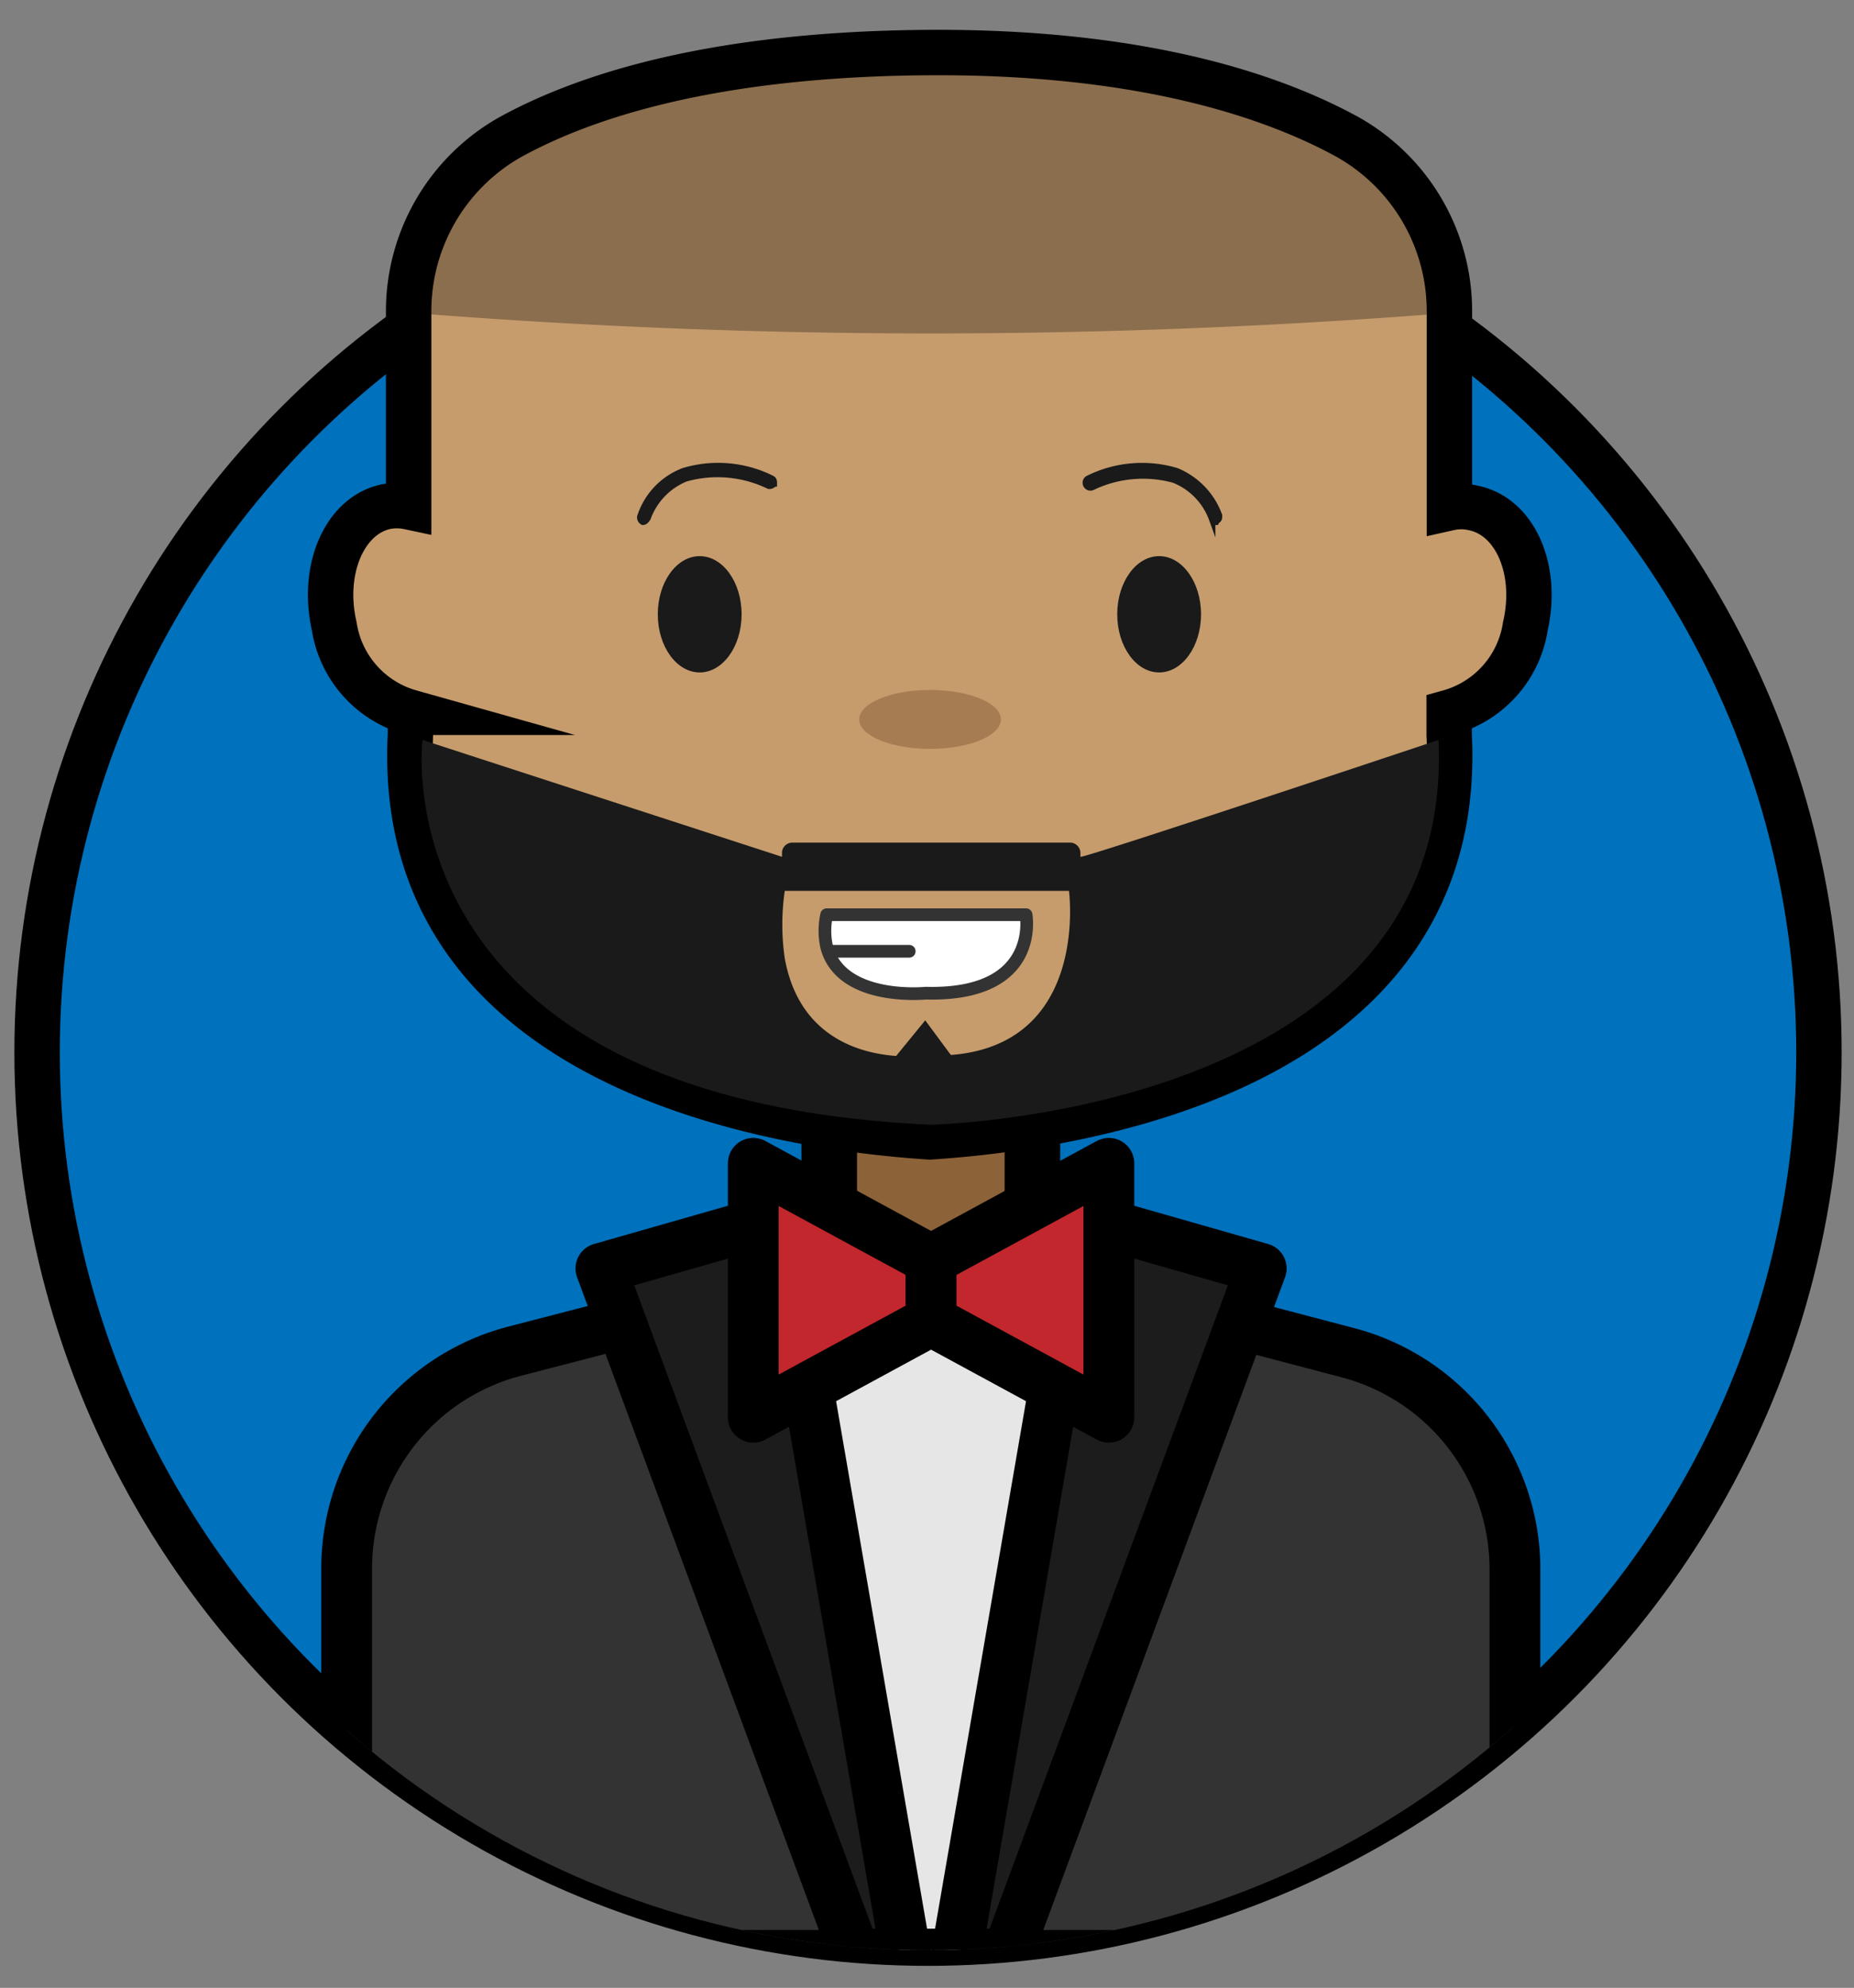 <svg id="Layer_1" data-name="Layer 1" xmlns="http://www.w3.org/2000/svg" xmlns:xlink="http://www.w3.org/1999/xlink" viewBox="0 0 73 78.28"><rect x="0" y="0" width="73" height="78.28" fill="#808080" stroke="none"/><defs><clipPath id="clip-path"><path d="M70.24,34.33a34.6,34.6,0,1,1-67.39,0,34.6,34.6,0,1,1,67.39,0Z" style="fill:none"/></clipPath></defs><title>mike-animation</title><circle cx="36.54" cy="41.44" r="35.08" style="fill:#0071bc;stroke:#000;stroke-linejoin:round;stroke-width:1.788px"/><g style="clip-path:url(#clip-path)"><path d="M40.65,50l12.43,3.27a8.82,8.82,0,0,1,6.57,8.52V77h-46V61.74a8.84,8.84,0,0,1,6.57-8.52L32.65,50h0a5.14,5.14,0,0,0,7.22.79A5.29,5.29,0,0,0,40.65,50Z" style="fill:#333;stroke:#000;stroke-linejoin:round;stroke-width:2px"/><path d="M40.65,44.29v3.4a8.13,8.13,0,0,1-2.53,6.06h0a2.14,2.14,0,0,1-2.94,0h0a8.2,8.2,0,0,1-2.53-6.06v-3.4" style="fill:#8c6239;stroke:#000;stroke-linejoin:round;stroke-width:2.189px"/><polygon points="37.84 76.95 47.66 51.95 40.66 49.95 32.66 49.95 25.66 51.95 35.48 76.95 37.84 76.95" style="fill:#e6e6e6;stroke:#000;stroke-linejoin:round;stroke-width:2px"/><polygon points="37.66 76.95 42.66 47.95 49.66 49.95 39.66 76.95 37.66 76.95" style="fill:#1c1c1c;stroke:#000;stroke-linejoin:round;stroke-width:2px"/><polygon points="35.66 76.95 30.66 47.95 23.66 49.95 33.66 76.95 35.66 76.95" style="fill:#1c1c1c;stroke:#000;stroke-linejoin:round;stroke-width:2px"/><polygon points="36.66 52.01 29.66 55.81 29.66 45.81 36.66 49.61 36.66 52.01" style="fill:#c1272d;stroke:#000;stroke-linejoin:round;stroke-width:2px"/><polygon points="36.66 52.01 43.66 55.81 43.66 45.81 36.66 49.61 36.66 52.01" style="fill:#c1272d;stroke:#000;stroke-linejoin:round;stroke-width:2px"/><path d="M60.06,24.66a4.17,4.17,0,0,1-3,3.39v.89c.66,13.19-14.56,15.45-20.45,15.83-5.89-.38-21.11-2.64-20.45-15.83v-.89a4.18,4.18,0,0,1-3-3.39c-.51-2.23.4-4.33,2-4.7a2.24,2.24,0,0,1,.93,0V12.32a7.87,7.87,0,0,1,4-6.92c3-1.65,8.07-3.27,16.43-3.33S50.07,3.75,53.07,5.4a7.87,7.87,0,0,1,4,6.92V20A2.13,2.13,0,0,1,58,20C59.66,20.33,60.57,22.43,60.06,24.66Z" style="fill:#c69c6d;stroke:#000;stroke-miterlimit:10;stroke-width:1.788px"/><path d="M36.64,2.07S16.19,1.26,16.19,12.32a258.55,258.55,0,0,0,40.9,0S58.89,2.06,36.64,2.07Z" style="opacity:0.3"/><g id="_3-brows" data-name="3-brows"><path d="M25.31,20.55h0a.2.2,0,0,1-.1-.2,2.86,2.86,0,0,1,1.71-1.8,4.73,4.73,0,0,1,3.45.29c.1.05.1.1.1.2h0a.21.21,0,0,1-.2.09A4.63,4.63,0,0,0,27,18.84,2.66,2.66,0,0,0,25.5,20.4C25.46,20.45,25.41,20.55,25.31,20.55Z" style="fill:#1a1a1a;stroke:#1a1a1a;stroke-miterlimit:10;stroke-width:0.25px"/><path d="M47.88,20.55c-.05,0-.15-.05-.15-.1a2.64,2.64,0,0,0-1.51-1.56,4.61,4.61,0,0,0-3.21.29.18.18,0,0,1-.24-.09.18.18,0,0,1,.1-.25,4.75,4.75,0,0,1,3.45-.29A3,3,0,0,1,48,20.3c0,.1,0,.15-.09.2h0Z" style="fill:#1a1a1a;stroke:#1a1a1a;stroke-miterlimit:10;stroke-width:0.25px"/></g><g id="_3-eyes" data-name="3-eyes"><ellipse cx="45.64" cy="24.19" rx="1.65" ry="2.29" style="fill:#1a1a1a"/><ellipse cx="27.55" cy="24.19" rx="1.65" ry="2.29" style="fill:#1a1a1a"/></g><path d="M16.64,29.14c-.06.36-1.47,14.16,20,15.15,0,0,20.68-.41,20-15.15,0,0-14.1,4.71-14.1,4.6v-.15a.41.41,0,0,0-.41-.41H31.2a.41.41,0,0,0-.41.41v.15Z" style="fill:#1a1a1a"/><ellipse cx="36.62" cy="28.33" rx="2.79" ry="1.16" style="fill:#a67c52"/><polyline points="32.39 36.02 32.81 36.02 40.52 36.02" style="fill:none;stroke:#333;stroke-linecap:round;stroke-linejoin:round;stroke-width:0.25px"/><path d="M36.46,41.56s-4.74.71-5.56-3.82a9.22,9.22,0,0,1,0-2.66H42.09S43,41.82,36.46,41.56Z" style="fill:#c69c6d"/><path d="M36.45,39.11s-3.33.34-3.9-1.82a2.93,2.93,0,0,1,0-1.27H40.4S41,39.23,36.45,39.11Z" style="fill:#fff;stroke:#333;stroke-linecap:round;stroke-linejoin:round;stroke-width:0.5px"/><line x1="35.8" y1="37.46" x2="32.7" y2="37.46" style="fill:none;stroke:#333;stroke-linecap:round;stroke-linejoin:round;stroke-width:0.5px"/><polygon points="35.35 41.73 36.44 40.41 37.42 41.73 35.35 41.73" style="fill:#1a1a1a"/><path d="M36.43,40.63l.72,1H35.64l.79-1m0-.45-1.38,1.69h2.63l-1.25-1.69Z" style="fill:#1a1a1a"/></g></svg>